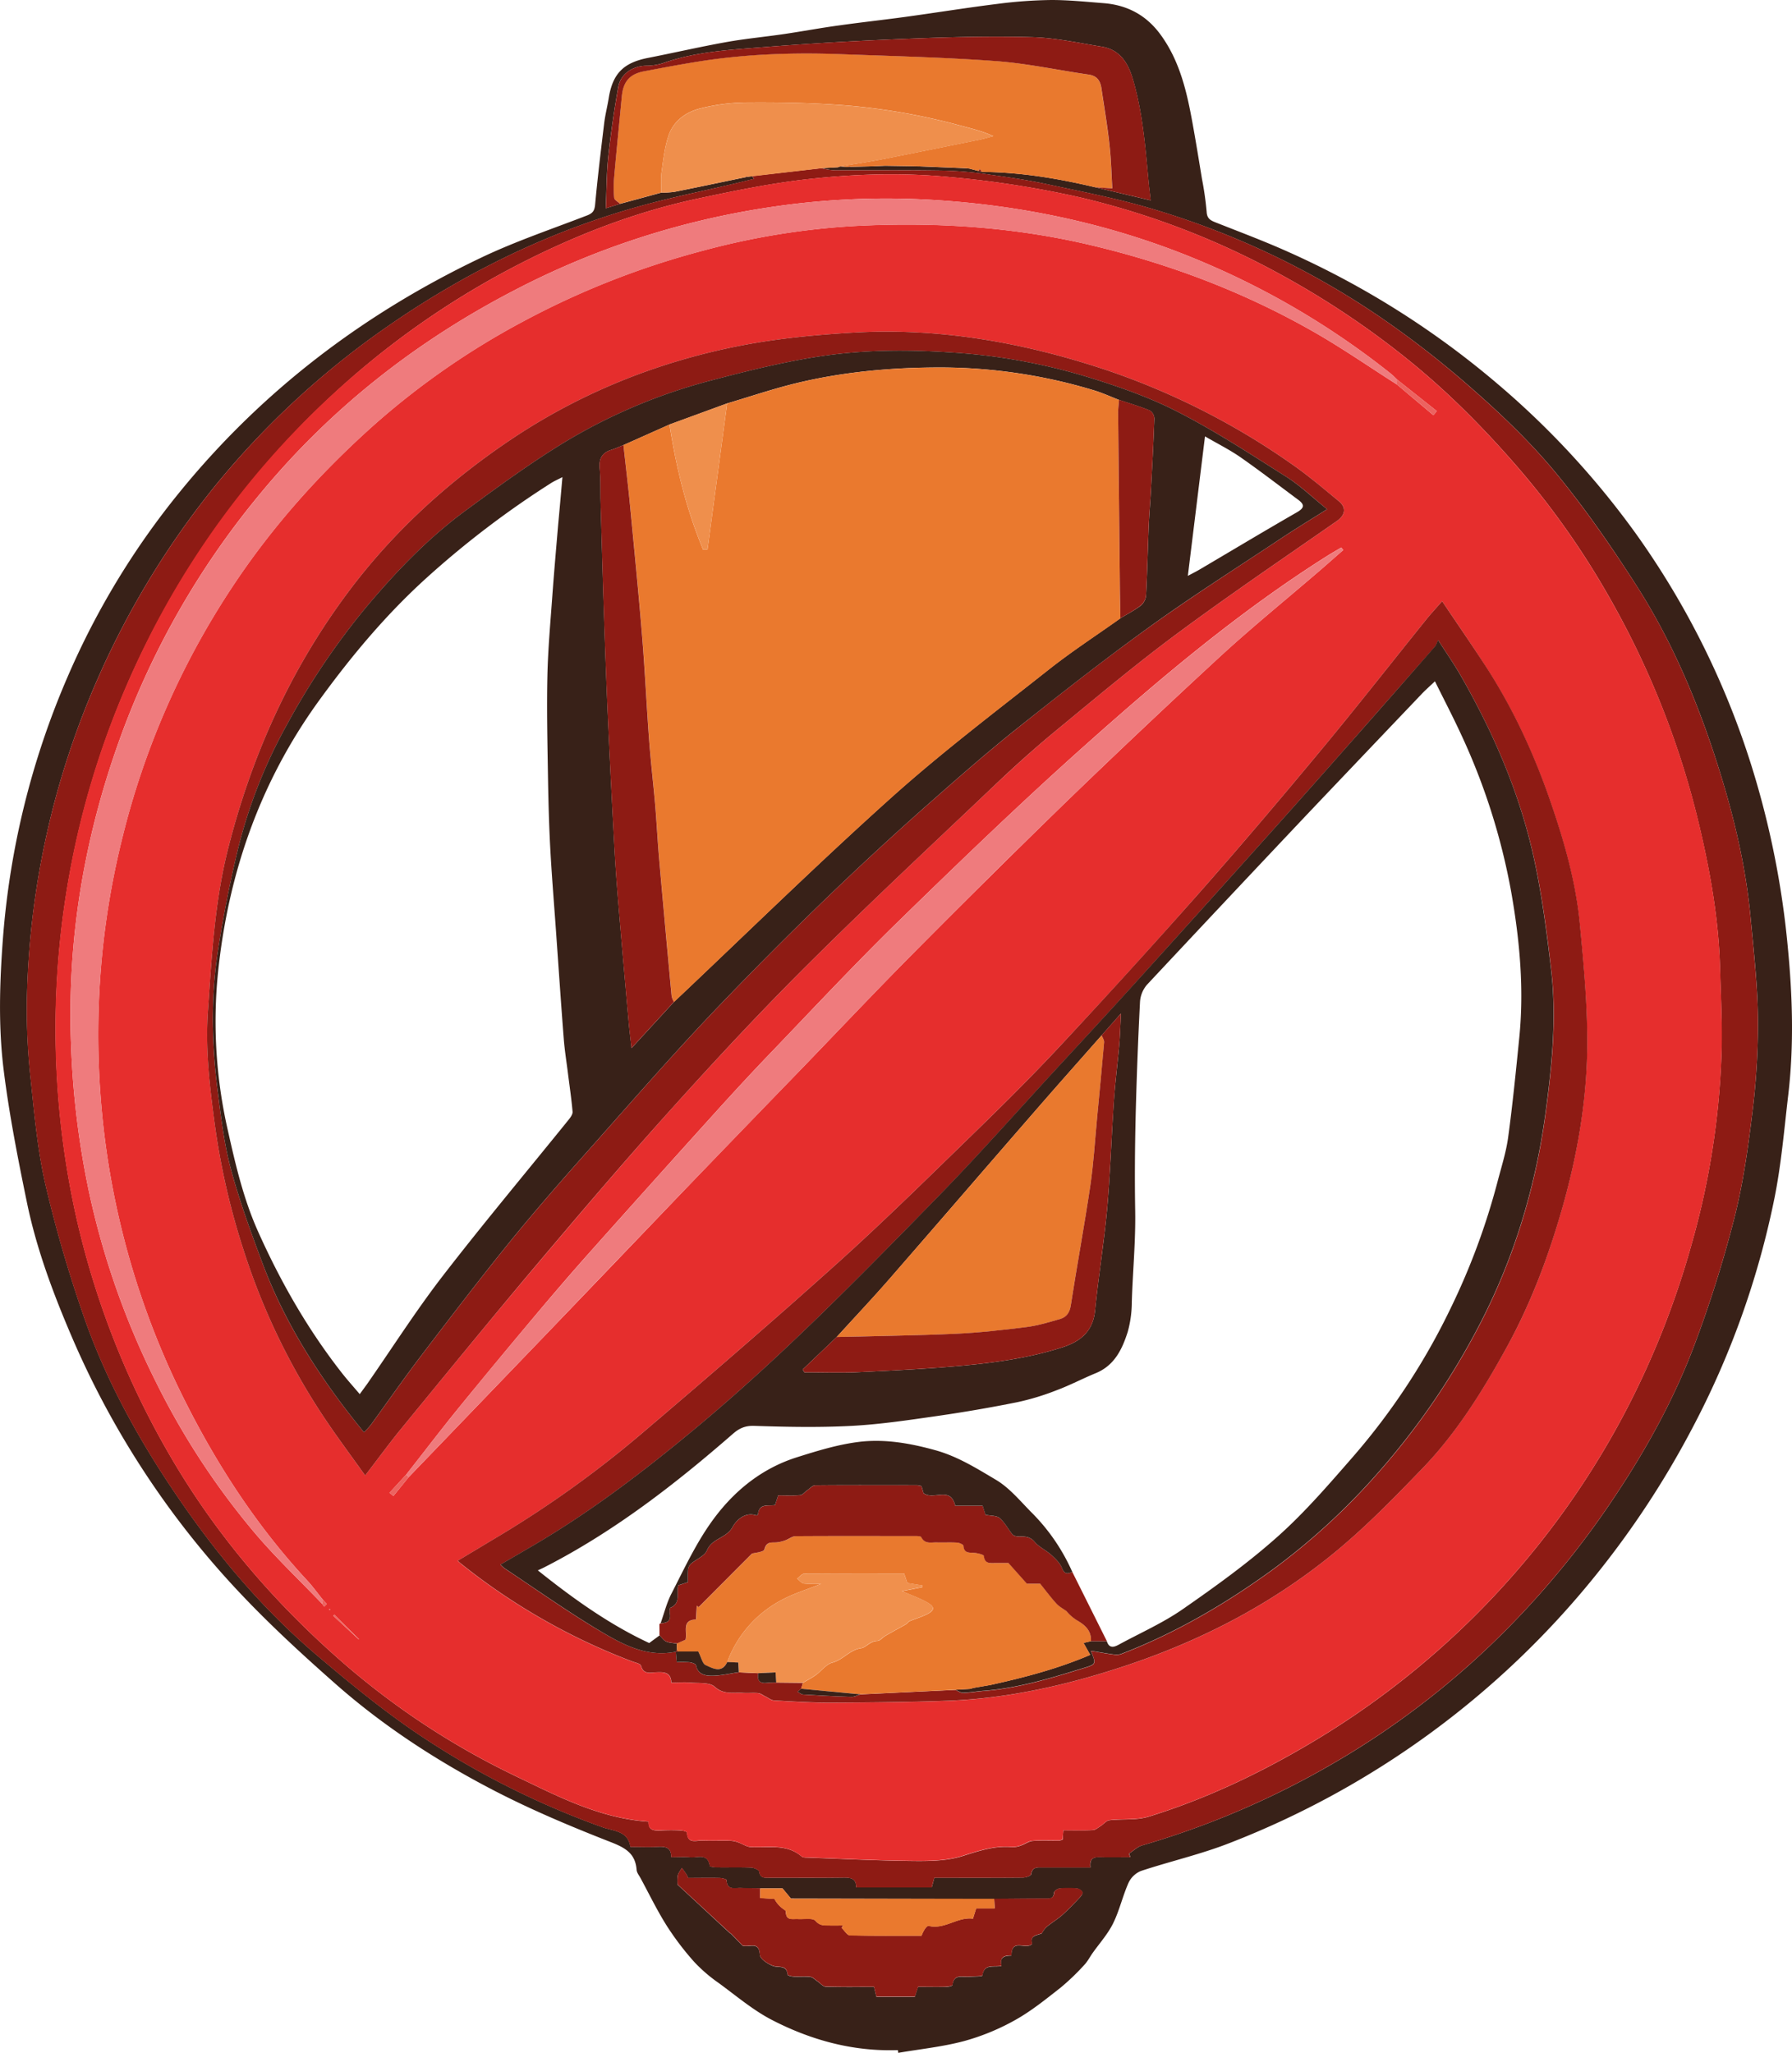<svg id="Livello_1" data-name="Livello 1" xmlns="http://www.w3.org/2000/svg" viewBox="0 0 871.18 997.95"><defs><style>.cls-1{fill:#382118;}.cls-2{fill:#8e1b14;}.cls-3{fill:#e9792e;}.cls-4{fill:#ef8f4c;}.cls-5{fill:#ea792e;}.cls-6{fill:#e62e2d;}.cls-7{fill:#ef7b7d;}.cls-8{fill:#ec6360;}.cls-9{fill:#f0904d;}</style></defs><path class="cls-1" d="M500.26,1000.67c-21.66.75-42-4.78-61-14.56-9.28-4.77-17.46-11.75-26-18a75.08,75.08,0,0,1-11.89-10.21,138.25,138.25,0,0,1-13.5-17.76c-4.67-7.41-8.51-15.36-12.69-23.08-.7-1.31-1.81-2.62-1.91-4-.6-7.91-5.33-10.68-12.44-13.46C341.39,892,322,883.86,303.45,874.22,276.1,860,250.17,843.16,227,822.73,208.74,806.64,190.75,790,174.46,772a425.31,425.31,0,0,1-75.9-118.37c-9-21-17-42.41-21.65-64.83-4.4-21.36-8.63-42.82-11.33-64.44-2.64-21.11-2-42.41-.4-63.73A395.55,395.55,0,0,1,96.89,332.51a379.71,379.71,0,0,1,54.26-89.27c40.19-49.38,89.66-86.9,146.94-114.12,16.51-7.84,34-13.73,51-20.3,2.74-1.06,3.71-2.19,4-5.25,1.22-13.26,2.82-26.5,4.43-39.73.5-4.07,1.54-8.06,2.19-12.11,1.9-11.86,7.15-17.18,19-19.51,12.74-2.5,25.4-5.42,38.17-7.71,9.23-1.66,18.6-2.52,27.88-3.88,9-1.32,17.91-3,26.9-4.22,10.81-1.52,21.67-2.7,32.48-4.18,14.92-2.05,29.8-4.46,44.74-6.31A221.92,221.92,0,0,1,575,4.05c8.44,0,16.9.88,25.33,1.54,11.69.93,21,6,27.92,15.67,9.35,13,12.65,28.1,15.41,43.39,1.58,8.74,3,17.51,4.44,26.28A154.11,154.11,0,0,1,650.39,107c.17,3.25,1.79,4.15,4.28,5.14,12,4.75,24.05,9.25,35.78,14.54a421.62,421.62,0,0,1,100.88,63.58,408.28,408.28,0,0,1,67.81,73.33,399.11,399.11,0,0,1,57.29,116.53A427.3,427.3,0,0,1,932.87,464c2.34,24,3.1,48.15.28,72.21-2,16.94-3.4,34-6.8,50.71a415.42,415.42,0,0,1-40.1,111.86,437.85,437.85,0,0,1-47,71.4A426.62,426.62,0,0,1,661.72,899.94c-14.05,5.53-28.94,8.9-43.31,13.66a11.48,11.48,0,0,0-6,5.75c-2.85,6.4-4.39,13.41-7.48,19.68-2.56,5.2-6.59,9.67-10,14.47-1.34,1.92-2.42,4.07-4,5.73a113.43,113.43,0,0,1-11.58,11.11c-7.14,5.59-14.27,11.39-22.15,15.77a110.41,110.41,0,0,1-24.79,10.18c-10.41,2.78-21.28,3.88-31.94,5.71Zm-51.92-73.62-4.15-5H433.34c-3.16-.05-6.32-.05-9.48-.17-2.9-.1-6.67,1.32-6.89-3.88,0-.41-2.22-1-3.41-1-5.13-.11-10.25,0-15.26,0a13.6,13.6,0,0,0-.81-1.75c-.71-1.07-1.47-2.09-2.22-3.14-.69,1.25-1.72,2.42-2,3.75a18.82,18.82,0,0,0-.09,4.37l25.61,23.74.14-.09,5.93,6.11c-.79-.06-.12-.09.51.05,2.92.68,7.46-2.32,7.81,4.3.11,2,3.91,4.53,6.51,5.46s6.54-.68,7,4.23c0,.4,1.94.87,3,.92,2.66.14,5.35-.16,8,.16,1.21.15,2.3,1.32,3.42,2.06,1.39.92,2.74,2.65,4.14,2.7,7.78.26,15.57.12,23.45.12l1.17,4.78H508.5c.54-1.65,1-3.14,1.56-4.78,4.55,0,8.88.07,13.19,0,1.23,0,3.46-.44,3.52-.89.68-5.55,4.85-3.78,8-4.06,2.29-.2,6.49-.1,6.56-.61.87-5.94,5.63-3.88,9.31-4.68-1.14-4.32,1.63-5,4.82-5,0-8.7,7.1-2.53,10.07-5.68-1.29-4.1,2.19-4.08,4.74-5.14a10.7,10.7,0,0,1,3.28-3.91c2.18-1.71,4.59-3.17,6.64-5,2.85-2.56,5.5-5.34,8.14-8.11.78-.82,1.86-2.07,1.69-2.87s-1.7-1.83-2.7-1.92a45.22,45.22,0,0,0-8.47,0c-1,.1-2.62,1.24-2.67,2-.18,3-2,2.92-4.15,2.92-8.32,0-16.64.1-25,.16L449.18,927A.82.82,0,0,0,448.34,927.05ZM427.2,90l2.23-.29.89,1.33c-3.59.87-7.19,1.76-10.79,2.61-14.12,3.3-28.35,6.17-42.33,10-45,12.19-86.34,32.34-124.51,58.75A406.67,406.67,0,0,0,169.36,239,412.12,412.12,0,0,0,111.72,333,406.4,406.4,0,0,0,76.85,491.24a309.41,309.41,0,0,0,1.84,37.26c1.8,17.11,3.33,34.39,7.13,51.1a632.74,632.74,0,0,0,17.89,62c11.28,33.44,28.43,64.08,48.42,93,18.92,27.38,40.47,52.7,65.93,74.28,15.55,13.18,31.39,26.19,48.22,37.62a406,406,0,0,0,90.41,45.8c5.18,1.88,12.46,1.65,13.56,9.56,4.54,0,8.71.16,12.86,0,3.75-.18,7.05-.13,7,5,3.34,0,6.36-.23,9.32.05,3.5.35,8.44-2.2,9.43,4.22.07.42,2.38.67,3.66.69,5.49.07,11-.1,16.48.12,1.37.06,3.75,1.1,3.87,1.94.47,3.21,2.51,3,4.72,3,11.82,0,23.64.08,35.46-.07,3.75-.05,7-.08,7,4.76h36.7c.44-1.64.82-3,1.27-4.7h5.61c12.49,0,25,.05,37.46-.08,1.4,0,3.88-.85,4-1.59.56-3.72,3.1-3.33,5.6-3.33h23.25c-.67-5.06,2.23-5.14,5.52-5,4.63.14,9.26,0,13.89,0-.22-.58-.45-1.16-.68-1.74,2.13-1.36,4.08-3.33,6.41-4a415.92,415.92,0,0,0,92.33-39.54A404.15,404.15,0,0,0,799,793.33a428.84,428.84,0,0,0,51.28-64C865,707,877.75,683.63,887.2,658.73a587.44,587.44,0,0,0,19.49-61.62c4.28-16.61,6.75-33.77,8.83-50.84a355,355,0,0,0,2.89-46.64c-.16-16.36-2-32.73-3.54-49.06-2.19-23.87-7.54-47.13-14.59-70-10-32.51-22.93-63.9-41.39-92.56-12-18.66-24.7-37.06-38.81-54.15-12-14.55-25.81-27.82-40-40.29A462.6,462.6,0,0,0,733,157a396.81,396.81,0,0,0-111.4-52.08c-15.86-4.58-32.14-7.75-48.31-11.2-9.19-2-18.51-3.38-27.83-4.67A183.64,183.64,0,0,0,523.26,87c-18.14-.31-36.29-.1-54.44-.19a35.83,35.83,0,0,1-5.74-1l6.17-.35,1.92-.12,1-.4,4.11.29.92-.07,11.18-.29,5.7-.24,11.28.18,5.68.12,22.27.91L535,86l4.34,1.13,1.76.48c18.67.14,37,3.16,55.06,7.46l27,6.38c-.44-3.9-.77-6.45-1-9-1.6-17-2.87-33.94-7.8-50.38-2.33-7.77-6.39-13.93-15-15.33-11.19-1.82-22.42-4.29-33.68-4.61-19.74-.55-39.54-.06-59.28.71-23.5.92-47,2.19-70.43,4.06-16.54,1.32-33.24,2.13-49.19,7.61A26.75,26.75,0,0,1,378.24,36c-6.64,0-12.7,3.77-13.88,10.29-2,11.2-3.64,22.49-4.86,33.8-.87,8-.82,16.11-1.23,25.21l7-2.16,20-5.44a44.94,44.94,0,0,0,6.37-.38c11.6-2.31,23.18-4.76,34.77-7.16Z" transform="translate(-63.78 -4.05)"/><path class="cls-2" d="M463.08,85.8a35.83,35.83,0,0,0,5.74,1c18.15.09,36.3-.12,54.44.19A183.64,183.64,0,0,1,545.43,89c9.32,1.29,18.64,2.71,27.83,4.67,16.17,3.45,32.45,6.62,48.31,11.2A396.81,396.81,0,0,1,733,157a462.6,462.6,0,0,1,47.1,36.63c14.2,12.47,28,25.74,40,40.29C834.19,251,846.87,269.38,858.89,288c18.46,28.66,31.35,60,41.39,92.56,7.05,22.84,12.4,46.1,14.59,70,1.49,16.33,3.38,32.7,3.54,49.06a355,355,0,0,1-2.89,46.64c-2.08,17.07-4.55,34.23-8.83,50.84a587.44,587.44,0,0,1-19.49,61.62C877.75,683.63,865,707,850.28,729.3a428.84,428.84,0,0,1-51.28,64,404.15,404.15,0,0,1-87.67,68.3A415.92,415.92,0,0,1,619,901.17c-2.33.67-4.28,2.64-6.41,4,.23.58.46,1.16.68,1.74-4.63,0-9.26.1-13.89,0-3.29-.11-6.19,0-5.52,5H570.61c-2.5,0-5-.39-5.6,3.33-.11.74-2.59,1.58-4,1.59-12.48.13-25,.08-37.46.08H518c-.45,1.68-.83,3.06-1.27,4.7H480c.06-4.84-3.22-4.81-7-4.76-11.82.15-23.64,0-35.46.07-2.21,0-4.25.23-4.72-3-.12-.84-2.5-1.88-3.87-1.94-5.49-.22-11,0-16.48-.12-1.28,0-3.59-.27-3.66-.69-1-6.42-5.93-3.87-9.43-4.22-3-.28-6-.05-9.32-.05.09-5.18-3.21-5.23-7-5-4.15.21-8.32,0-12.86,0-1.1-7.91-8.38-7.68-13.56-9.56a406,406,0,0,1-90.41-45.8c-16.83-11.43-32.67-24.44-48.22-37.62-25.46-21.58-47-46.9-65.93-74.28-20-28.93-37.14-59.57-48.42-93a632.74,632.74,0,0,1-17.89-62c-3.8-16.71-5.33-34-7.13-51.1a309.41,309.41,0,0,1-1.84-37.26A406.4,406.4,0,0,1,111.72,333,412.12,412.12,0,0,1,169.36,239a406.67,406.67,0,0,1,83.33-76.65c38.17-26.41,79.55-46.56,124.51-58.75,14-3.79,28.21-6.66,42.33-10,3.6-.85,7.2-1.74,10.79-2.61l-.89-1.33Zm117.64,808c5.11,0,9.75.16,14.38-.09,1.32-.08,2.62-1.27,3.87-2.05,1.41-.89,2.66-2.56,4.12-2.73,6.39-.75,13.19.1,19.18-1.76,26.6-8.23,51.76-20,75.75-34a407.28,407.28,0,0,0,156-163,416.32,416.32,0,0,0,32-80.86,384.68,384.68,0,0,0,14.68-93.67c.39-13.77-.34-27.58-.75-41.37-.67-22.82-4.53-45.17-9.72-67.35A417.79,417.79,0,0,0,846,294.16a395.17,395.17,0,0,0-43.78-62.27c-16.65-19.3-34.5-37.39-54.39-53.38A415.72,415.72,0,0,0,687,137.85a385.61,385.61,0,0,0-99.24-38.08,484.5,484.5,0,0,0-62.37-9.64c-23-2.21-45.86-1.52-68.61,1-18.06,2-36,5.68-53.79,9.48-30,6.4-58.53,17.42-85.83,31.34a408.5,408.5,0,0,0-77,51,420.26,420.26,0,0,0-148.79,343,422.93,422.93,0,0,0,8.89,67,408.37,408.37,0,0,0,44.7,116.18c21.53,37.76,49,70.61,81.39,99.52a375.21,375.21,0,0,0,88,58.78c20.55,9.84,40.89,20.58,64.75,22.2-.27,4.26,2.7,4.47,6.2,4.27a93.87,93.87,0,0,1,9.49,0c1.06,0,3,.6,3,1,.15,5.65,4.34,3.83,7.27,3.94,4.66.17,9.33,0,14,.08a12.2,12.2,0,0,1,3.73.83c2,.68,3.83,2.05,5.81,2.19,8.46.59,17.41-1.81,24.86,4.57.74.65,2.22.55,3.37.6,17.26.61,34.52,1.48,51.79,1.63,7.75.06,15.9-.12,23.16-2.42,7.95-2.51,15.56-5.09,24-4.34a11.09,11.09,0,0,0,4.26-.73c2-.65,3.81-2.1,5.78-2.26,4.3-.36,8.65-.11,13-.16a6,6,0,0,0,1.62-.55C580.45,897,580.56,895.73,580.72,893.8Z" transform="translate(-63.78 -4.05)"/><path class="cls-3" d="M488.39,84.86l-11.17.29a.73.73,0,0,0-.93.07l-4.11-.29c6.59-1.1,13.2-2.05,19.75-3.33,16-3.13,32-6.4,48-9.65,2.26-.46,4.48-1.14,6.73-1.73-5.3-2.46-10.42-3.63-15.48-5a308.77,308.77,0,0,0-61.9-10.34c-14.54-.94-29.16-1.13-43.74-1a95.15,95.15,0,0,0-21,2.8c-7.31,1.75-13.42,6.14-15.84,13.58-1.82,5.57-2.49,11.54-3.29,17.39-.45,3.29-.11,6.69-.13,10l-20,5.44c-1-1-2.82-1.82-2.93-2.86a54.85,54.85,0,0,1,0-10.33c1.15-13,2.48-26.05,3.71-39.07.69-7.16,3.83-10.86,10.83-12.17,9.91-1.86,19.82-3.77,29.79-5.25,21.88-3.22,43.91-3.89,66-3.06,25.06,1,50.16,1.51,75.16,3.35C563,34.86,578,38.14,593,40.31c4.05.58,5.67,3,6.2,6.66,1.35,9.16,2.88,18.31,3.92,27.52.79,7,.93,14,1.37,21.13l-8.34-.53c-18.11-4.3-36.39-7.32-55.06-7.46-.33-.46-.66-.93-1-1.39l-.76.91L535,86l-1.72-.19-22.26-.91-5.69-.12-11.28-.18Z" transform="translate(-63.78 -4.05)"/><path class="cls-2" d="M547.1,927.1c8.32-.06,16.64-.14,25-.16,2.12,0,4,.07,4.15-2.92,0-.74,1.68-1.88,2.67-2a45.22,45.22,0,0,1,8.47,0c1,.09,2.52,1.09,2.7,1.92s-.91,2-1.69,2.87c-2.64,2.77-5.29,5.55-8.14,8.11-2.05,1.85-4.46,3.31-6.64,5a10.7,10.7,0,0,0-3.28,3.91c-2.55,1.06-6,1-4.74,5.14-3,3.15-10.12-3-10.07,5.68-3.19-.06-6,.64-4.82,5-3.68.8-8.44-1.26-9.31,4.68-.07.51-4.27.41-6.56.61-3.18.28-7.35-1.49-8,4.06-.06.45-2.29.86-3.52.89-4.31.11-8.64,0-13.19,0-.53,1.64-1,3.13-1.56,4.78H489.84l-1.17-4.78c-7.88,0-15.67.14-23.45-.12-1.4,0-2.75-1.78-4.14-2.7-1.12-.74-2.21-1.91-3.42-2.06-2.63-.32-5.32,0-8-.16-1.06,0-3-.52-3-.92-.43-4.91-4.25-3.26-7-4.23s-6.4-3.47-6.51-5.46c-.35-6.62-4.89-3.62-7.81-4.3-.63-.14-1.3-.11-.51-.05L419,943.82l-.14.09L393.2,920.17a18.82,18.82,0,0,1,.09-4.37c.26-1.33,1.29-2.5,2-3.75.75,1.05,1.51,2.07,2.22,3.14a13.6,13.6,0,0,1,.81,1.75c5,0,10.13-.06,15.26,0,1.19,0,3.4.64,3.41,1,.22,5.2,4,3.78,6.89,3.88,3.16.12,6.32.12,9.48.16v4.73l6.92.41a13.75,13.75,0,0,0,4.26,4.88c.48.39,1.32.84,1.31,1.25-.11,4.66,3.27,3.51,5.91,3.67,2.94.18,7.14-.67,8.51.9,2.12,2.45,4.14,2.13,6.47,2.22s4.57,0,6.85,0l-.61,1.22c1.33,1.25,2.63,3.57,4,3.6,11.6.29,23.2.17,34.81.17.83-2.39,2.5-5,3.5-4.77,7.79,1.84,14-4.51,21.48-3.52.55-1.76,1-3.24,1.58-5h9C547.25,930,547.18,928.53,547.1,927.1Z" transform="translate(-63.78 -4.05)"/><path class="cls-4" d="M385.28,97.7c0-3.35-.32-6.75.13-10,.8-5.85,1.47-11.82,3.29-17.39,2.42-7.44,8.53-11.83,15.84-13.58a95.15,95.15,0,0,1,21-2.8c14.58-.15,29.2,0,43.74,1a308.77,308.77,0,0,1,61.9,10.34c5.06,1.38,10.18,2.55,15.48,5-2.25.59-4.47,1.27-6.73,1.73-16,3.25-32,6.52-48,9.65-6.55,1.28-13.16,2.23-19.75,3.33l-1,.4-1.92.12-6.17.35-33.65,3.92L427.2,90a.53.53,0,0,0-.78.15c-11.59,2.4-23.17,4.85-34.77,7.16A44.94,44.94,0,0,1,385.28,97.7Z" transform="translate(-63.78 -4.05)"/><path class="cls-2" d="M596.19,95.09l8.34.53c-.44-7.12-.58-14.16-1.37-21.13-1-9.21-2.57-18.36-3.92-27.52-.53-3.62-2.15-6.08-6.2-6.66-15.07-2.17-30-5.45-45.18-6.56-25-1.84-50.1-2.4-75.16-3.35-22.07-.83-44.1-.16-66,3.06-10,1.48-19.88,3.39-29.79,5.25-7,1.31-10.14,5-10.83,12.17-1.23,13-2.56,26-3.71,39.07a54.85,54.85,0,0,0,0,10.33c.11,1,1.91,1.91,2.93,2.86l-7,2.16c.41-9.1.36-17.2,1.23-25.21,1.22-11.31,2.82-22.6,4.86-33.8C365.54,39.77,371.6,36,378.24,36a26.75,26.75,0,0,0,8.59-1.49C402.78,29,419.48,28.22,436,26.9,459.46,25,483,23.76,506.45,22.84c19.74-.77,39.54-1.26,59.28-.71,11.26.32,22.49,2.79,33.68,4.61,8.58,1.4,12.64,7.56,15,15.33,4.93,16.44,6.2,33.43,7.8,50.38.24,2.57.57,5.12,1,9Z" transform="translate(-63.78 -4.05)"/><path class="cls-5" d="M547.1,927.1c.08,1.43.15,2.86.25,4.72h-9c-.57,1.8-1,3.28-1.58,5-7.52-1-13.69,5.36-21.48,3.52-1-.23-2.67,2.38-3.5,4.77-11.61,0-23.21.12-34.81-.17-1.35,0-2.65-2.35-4-3.6l.61-1.22c-2.28,0-4.57.06-6.85,0s-4.35.23-6.47-2.22c-1.37-1.57-5.57-.72-8.51-.9-2.64-.16-6,1-5.91-3.67,0-.41-.83-.86-1.31-1.25a13.75,13.75,0,0,1-4.26-4.88l-6.92-.41v-4.73h10.85l4.15,5,.84,0Z" transform="translate(-63.78 -4.05)"/><path class="cls-2" d="M488.39,84.86l5.7-.24Z" transform="translate(-63.78 -4.05)"/><path class="cls-2" d="M505.37,84.8l5.69.12Z" transform="translate(-63.78 -4.05)"/><path class="cls-2" d="M533.32,85.83,535,86Z" transform="translate(-63.78 -4.05)"/><path class="cls-2" d="M539.37,87.15l.76-.91c.34.46.67.93,1,1.39Z" transform="translate(-63.78 -4.05)"/><path class="cls-2" d="M469.25,85.45l1.92-.12Z" transform="translate(-63.78 -4.05)"/><path class="cls-2" d="M476.29,85.22a.73.73,0,0,1,.93-.07Z" transform="translate(-63.78 -4.05)"/><path class="cls-2" d="M426.42,90.16a.53.53,0,0,1,.78-.15Z" transform="translate(-63.78 -4.05)"/><path class="cls-2" d="M449.18,927l-.84,0A.82.82,0,0,1,449.18,927Z" transform="translate(-63.78 -4.05)"/><path class="cls-6" d="M580.72,893.8c-.16,1.93-.27,3.19-.38,4.4a6,6,0,0,1-1.62.55c-4.33,0-8.68-.2-13,.16-2,.16-3.81,1.61-5.78,2.26a11.09,11.09,0,0,1-4.26.73c-8.44-.75-16.05,1.83-24,4.34-7.26,2.3-15.41,2.48-23.16,2.42-17.27-.15-34.53-1-51.79-1.63-1.15,0-2.63.05-3.37-.6-7.45-6.38-16.4-4-24.86-4.57-2-.14-3.85-1.51-5.81-2.19a12.2,12.2,0,0,0-3.73-.83c-4.66-.1-9.33.09-14-.08-2.93-.11-7.12,1.71-7.27-3.94,0-.37-2-.92-3-1a93.87,93.87,0,0,0-9.49,0c-3.5.2-6.47,0-6.2-4.27-23.86-1.62-44.2-12.36-64.75-22.2a375.21,375.21,0,0,1-88-58.78c-32.41-28.91-59.86-61.76-81.39-99.52a408.37,408.37,0,0,1-44.7-116.18,420.66,420.66,0,0,1-3.81-157.29,416.18,416.18,0,0,1,31-103.06A413.67,413.67,0,0,1,317.16,131.92C344.46,118,373,107,403,100.58c17.8-3.8,35.73-7.51,53.79-9.48,22.75-2.49,45.6-3.18,68.61-1a484.5,484.5,0,0,1,62.37,9.64A385.61,385.61,0,0,1,687,137.85a415.72,415.72,0,0,1,60.81,40.66c19.89,16,37.74,34.08,54.39,53.38A395.17,395.17,0,0,1,846,294.16a417.79,417.79,0,0,1,44.28,112.68c5.19,22.18,9,44.53,9.72,67.35.41,13.79,1.14,27.6.75,41.37a384.68,384.68,0,0,1-14.68,93.67,416.32,416.32,0,0,1-32,80.86,407.28,407.28,0,0,1-156,163c-24,14-49.15,25.8-75.75,34-6,1.86-12.79,1-19.18,1.76-1.46.17-2.71,1.84-4.12,2.73-1.25.78-2.55,2-3.87,2.05C590.47,894,585.83,893.8,580.72,893.8ZM221.4,785.11l1.24-1.35-1.88-2c-2.6-3.21-5-6.57-7.81-9.58-23.8-25.66-42.81-54.63-58.56-85.71a393.63,393.63,0,0,1-38.11-118,402.41,402.41,0,0,1-3.81-88.87,394.46,394.46,0,0,1,10.75-68.19,388.11,388.11,0,0,1,52.72-120.89c19.79-30.2,43.7-56.85,70.69-80.79a374.55,374.55,0,0,1,71.11-49.23,400.48,400.48,0,0,1,87.81-34.61,360.25,360.25,0,0,1,74-12c38.59-2,76.93.38,114.79,9.38,38.08,9.05,74.26,22.75,108.19,42.14,13.81,7.89,26.93,17,40.36,25.55l17.73,14.93,1.67-2L743,188.59c-1.07-1-2.08-2.1-3.23-3a389.82,389.82,0,0,0-90-53.65c-44.09-18.89-90.32-28.73-138.13-31a379,379,0,0,0-75,4.07,393.79,393.79,0,0,0-122.08,39.8C266,169.88,223.88,203,189.14,245.43a397.82,397.82,0,0,0-67.68,119.43c-16.83,47.23-25,95.76-23.18,146.09a416.52,416.52,0,0,0,8.77,72.51,387.86,387.86,0,0,0,32.28,91.87,364.64,364.64,0,0,0,48.43,74.07c10.19,12,21.68,22.88,32.58,34.27Zm41.09-63,13.09-13.59q26.64-27.67,53.27-55.37Q362,618.62,395.13,584q28.71-29.85,57.54-59.57c18.48-19.14,36.75-38.48,55.48-57.36q36.21-36.5,73.06-72.35,37.45-36.22,75.78-71.56c15.51-14.26,31.91-27.56,47.89-41.31,4-3.43,7.93-6.93,11.9-10.4l-.94-1.23c-2.34,1.39-4.72,2.73-7,4.18-42.27,26.72-80.42,58.8-117.59,92-30.76,27.42-60.46,56.07-90,84.85-21.53,21-42.06,43-62.91,64.72-9.21,9.59-18.23,19.37-27.14,29.23q-30.4,33.64-60.59,67.48c-9.17,10.29-18.14,20.75-27,31.3q-18.58,22.1-36.84,44.48c-8.68,10.67-17,21.62-25.52,32.45l-8.1,8.82,1.87,1.57Zm-21.19-.8c6.54-8.5,12-16,17.86-23.15C280.1,672.61,301,647,322.27,621.74,344.56,595.35,366.93,569,390,543.35c21.69-24.09,43.82-47.84,66.79-70.71,29.81-29.68,60.57-58.42,91.08-87.38,9.52-9,19.31-17.82,29.43-26.16,19.35-15.94,38.57-32.09,58.7-47,25.45-18.86,51.72-36.63,77.7-54.76,4.09-2.86,4.78-6.51.91-9.69-7.32-6-14.54-12.18-22.27-17.6a352.76,352.76,0,0,0-93-46.88c-39.16-12.8-79.2-19.81-120.44-17.44-18.66,1.08-37.45,2.87-55.76,6.48-40.15,7.91-77.61,23-111.69,46-30,20.26-56.43,44.35-78.15,73.34-28.22,37.68-47.2,79.71-58.7,125.37-6.53,26-7.91,52.42-9.74,78.85-1.31,18.76,1,37.4,3.5,56a351.34,351.34,0,0,0,14.13,60.9,324.84,324.84,0,0,0,40,82.18C228.31,703.47,234.53,711.82,241.3,721.32Zm523.57-425c-3.13,3.59-5.37,6-7.44,8.56-17.29,21.47-34.28,43.19-51.89,64.39C686,392.77,666.25,416.09,646,439q-33.33,37.74-67.77,74.5c-14.18,15.19-29,29.8-43.91,44.28-21.11,20.51-42.11,41.18-64,60.84-30.76,27.64-62.08,54.67-93.58,81.47a521.17,521.17,0,0,1-69.85,50.35c-6.77,4.05-13.53,8.12-20.64,12.38,1.07.92,1.54,1.34,2,1.74a306.79,306.79,0,0,0,82.78,47.19c1.53.59,4.05,1.07,4.32,2.08,1.15,4.31,4.35,3.37,7.13,3.24,3.84-.17,7.43-.26,7.62,5,3.36,0,6.37-.22,9.34,0,4,.37,9.22-.26,11.72,2,4.45,4,9,2.64,13.68,3,2.48.18,5-.13,7.48.11,1.15.1,2.22,1,3.33,1.5,1.49.71,2.94,2,4.46,2.05,9.06.53,18.14,1.13,27.2,1.09,18.95-.09,37.91-.24,56.84-.93,29.55-1.07,58.09-7.56,86.09-16.81,37-12.21,71.09-29.85,101.22-54.36,15.54-12.64,29.66-27.12,43.59-41.58,16.78-17.43,29.5-37.93,41.13-59s20-43.37,26.67-66.44c7.82-27.09,12.6-54.7,12.53-82.85-.06-18.86-1.8-37.76-3.61-56.56-1.93-20.06-7.39-39.44-13.89-58.45-8-23.29-18.13-45.63-31.54-66.35C779.56,317.88,772.4,307.53,764.87,296.31ZM238.17,801l.15-.07-12-11.95-.51.57ZM224.3,786.51l-.25-.29-.29.25c.08.1.16.26.25.27S224.2,786.6,224.3,786.51Z" transform="translate(-63.78 -4.05)"/><path class="cls-2" d="M241.3,721.32c-6.77-9.5-13-17.85-18.82-26.47a324.84,324.84,0,0,1-40-82.18,351.34,351.34,0,0,1-14.13-60.9c-2.53-18.61-4.81-37.25-3.5-56,1.83-26.43,3.21-52.89,9.74-78.85,11.5-45.66,30.48-87.69,58.7-125.37,21.72-29,48.16-53.08,78.15-73.34,34.08-23,71.54-38.09,111.69-46,18.31-3.61,37.1-5.4,55.76-6.48,41.24-2.37,81.28,4.64,120.44,17.44a352.76,352.76,0,0,1,93,46.88c7.73,5.42,15,11.6,22.27,17.6,3.87,3.18,3.18,6.83-.91,9.69-26,18.13-52.25,35.9-77.7,54.76-20.13,14.92-39.35,31.07-58.7,47-10.12,8.34-19.91,17.12-29.43,26.16-30.51,29-61.27,57.7-91.08,87.38-23,22.87-45.1,46.62-66.79,70.71-23.11,25.66-45.48,52-67.77,78.39C301,647,280.1,672.61,259.16,698.17,253.29,705.32,247.84,712.82,241.3,721.32Zm-.56-21a46,46,0,0,0,3.38-3.67c8.11-11.13,16-22.46,24.31-33.41,14.28-18.72,28.56-37.44,43.4-55.71,12.44-15.33,25.48-30.18,38.6-44.93,20.63-23.21,41-46.68,62.48-69.1,33.24-34.72,67.72-68.23,103.81-100,13.7-12.07,27.44-24.12,41.71-35.48,21-16.73,42.13-33.35,63.91-49,20.85-15,42.57-28.83,64-43.07,7.13-4.75,14.46-9.19,22.61-14.34-7-5.68-13-11.47-19.92-15.83-17.36-11-34.62-22.29-52.87-31.61-14.2-7.25-29.57-12.55-44.87-17.2a288.45,288.45,0,0,0-65.44-11.59c-21-1.38-41.93-1.27-62.62,1.8-17.76,2.63-35.34,7-52.74,11.57a269.39,269.39,0,0,0-71,29.54c-17.15,10.35-33.41,22.24-49.56,34.13-18,13.26-33.48,29.4-47.83,46.45a353.61,353.61,0,0,0-38.93,57.66,244.54,244.54,0,0,0-23.62,60c-4,16.47-7.25,33.18-9.85,49.93A223.13,223.13,0,0,0,167.22,501a283.53,283.53,0,0,0,2.53,34.53c1.55,12.45,3.08,25,6.35,37.09,4.18,15.46,9.71,30.59,15.33,45.62C202.7,648.41,220,675,240.74,700.34Z" transform="translate(-63.78 -4.05)"/><path class="cls-2" d="M764.87,296.31c7.53,11.22,14.69,21.57,21.53,32.13,13.41,20.72,23.57,43.06,31.54,66.35,6.5,19,12,38.39,13.89,58.45,1.81,18.8,3.55,37.7,3.61,56.56.07,28.15-4.71,55.76-12.53,82.85-6.66,23.07-15.09,45.39-26.67,66.44s-24.35,41.62-41.13,59c-13.93,14.46-28.05,28.94-43.59,41.58-30.13,24.51-64.27,42.15-101.22,54.36-28,9.25-56.54,15.74-86.09,16.81-18.93.69-37.89.84-56.84.93-9.06,0-18.14-.56-27.2-1.09-1.52-.09-3-1.34-4.46-2.05-1.11-.53-2.18-1.4-3.33-1.5-2.48-.24-5,.07-7.48-.11-4.64-.33-9.23,1-13.68-3-2.5-2.24-7.71-1.61-11.72-2-3-.27-6,0-9.34,0-.19-5.27-3.78-5.18-7.62-5-2.78.13-6,1.07-7.13-3.24-.27-1-2.79-1.49-4.32-2.08a306.79,306.79,0,0,1-82.78-47.19c-.5-.4-1-.82-2-1.74,7.11-4.26,13.87-8.33,20.64-12.38a521.17,521.17,0,0,0,69.85-50.35c31.5-26.8,62.82-53.83,93.58-81.47,21.89-19.66,42.89-40.33,64-60.84,14.91-14.48,29.73-29.09,43.91-44.28Q612.62,476.69,646,439c20.23-22.9,40-46.22,59.52-69.73,17.61-21.2,34.6-42.92,51.89-64.39C759.5,302.31,761.74,299.9,764.87,296.31ZM441.14,822l13,.14-.89,2.88-1.74,1.43c.89.48,1.76,1.32,2.67,1.38,7.86.48,15.72.89,23.59,1.12,1.43.05,2.89-.78,4.34-1.21l46.14-2.19c1.25.53,2.51,1.53,3.73,1.5,3.47-.11,6.91-.73,10.37-1,16.94-1.29,33-6.37,49.1-11.3,5.29-1.63,5.17-2,2.69-8.14,4,.66,7.47,1.3,10.94,1.76a7.76,7.76,0,0,0,3.72-.2c26.35-10.1,50.51-24.21,73.28-40.71a321.13,321.13,0,0,0,52-47.77,357.43,357.43,0,0,0,46.5-66.85c18.19-33.61,29.43-69.52,34.56-107.35,3.15-23.22,5.49-46.54,2.77-69.93-2.06-17.72-4.36-35.49-8.09-52.92-6.86-32.06-19.73-61.92-36-90.31-3.09-5.39-6.68-10.51-10.91-17.12a14.72,14.72,0,0,1-1.23,2.9Q739,343.9,716.28,369.67,695.67,393,674.9,416.16,644,450.62,612.89,485c-11.6,12.8-23.35,25.45-35.06,38.15-19.7,21.36-38.93,43.19-59.26,63.94-37.79,38.6-75.58,77.22-117.25,111.81-24.68,20.48-50.06,39.87-77.74,56.14-5.37,3.15-10.74,6.28-16.49,9.64a20.52,20.52,0,0,0,1.89,1.76c15.17,10.07,30,20.65,45.65,30C366,803.23,378,809.93,392.35,807c.13,1.58.26,3.16.43,5.11a54.3,54.3,0,0,1,6.33.07c1.12.14,3,.82,3.11,1.48.64,4.19,4.21,5,7,5.05,4.57.11,9.17-1.06,13.76-1.69l9.48.44c-.68,3.56.65,5.17,4.37,4.66A41.67,41.67,0,0,1,441.14,822Z" transform="translate(-63.78 -4.05)"/><path class="cls-7" d="M220.34,783.67c-10.9-11.39-22.39-22.28-32.58-34.27a364.64,364.64,0,0,1-48.43-74.07,387.86,387.86,0,0,1-32.28-91.87A416.52,416.52,0,0,1,98.28,511c-1.84-50.33,6.35-98.86,23.18-146.09a397.82,397.82,0,0,1,67.68-119.43C223.88,203,266,169.88,314.58,144.8A393.79,393.79,0,0,1,436.66,105a379,379,0,0,1,75-4.07c47.81,2.26,94,12.1,138.13,31a389.82,389.82,0,0,1,90,53.65c1.15.92,2.16,2,3.23,3l-.09,2.42c-13.43-8.56-26.55-17.66-40.36-25.55-33.93-19.39-70.11-33.09-108.19-42.14-37.86-9-76.2-11.34-114.79-9.38a360.25,360.25,0,0,0-74,12,400.48,400.48,0,0,0-87.81,34.61,374.55,374.55,0,0,0-71.11,49.23c-27,23.94-50.9,50.59-70.69,80.79a388.11,388.11,0,0,0-52.72,120.89,394.46,394.46,0,0,0-10.75,68.19,402.41,402.41,0,0,0,3.81,88.87,393.63,393.63,0,0,0,38.11,118c15.75,31.08,34.76,60,58.56,85.71,2.79,3,5.21,6.37,7.81,9.58Z" transform="translate(-63.78 -4.05)"/><path class="cls-7" d="M261.25,720.9c8.49-10.83,16.84-21.78,25.52-32.45Q305,666,323.61,644c8.87-10.55,17.84-21,27-31.3q30.17-33.85,60.59-67.48c8.91-9.86,17.93-19.64,27.14-29.23,20.85-21.69,41.38-43.72,62.91-64.72,29.51-28.78,59.21-57.43,90-84.85,37.17-33.16,75.32-65.24,117.59-92,2.3-1.45,4.68-2.79,7-4.18l.94,1.23c-4,3.47-7.91,7-11.9,10.4-16,13.75-32.38,27.05-47.89,41.31q-38.37,35.26-75.78,71.56-36.94,35.75-73.06,72.35c-18.73,18.88-37,38.22-55.48,57.36Q423.9,554.23,395.13,584q-33.19,34.51-66.28,69.13-26.6,27.72-53.27,55.37l-13.09,13.59Z" transform="translate(-63.78 -4.05)"/><path class="cls-8" d="M742.91,191l.09-2.42,19.31,15.31-1.67,2Z" transform="translate(-63.78 -4.05)"/><path class="cls-8" d="M238.17,801l-12.36-11.45.51-.57,12,11.95Z" transform="translate(-63.78 -4.05)"/><path class="cls-8" d="M261.25,720.9l1.24,1.22L255,731.29l-1.87-1.57Z" transform="translate(-63.78 -4.05)"/><path class="cls-8" d="M220.34,783.67l.42-1.9,1.88,2-1.24,1.35Z" transform="translate(-63.78 -4.05)"/><path class="cls-7" d="M221.4,785.11l1.24-1.35Z" transform="translate(-63.78 -4.05)"/><path class="cls-7" d="M224.3,786.51c-.1.09-.2.24-.29.23s-.17-.17-.25-.27l.29-.25Z" transform="translate(-63.78 -4.05)"/><path class="cls-1" d="M240.74,700.34c-20.72-25.33-38-51.93-49.31-82.09-5.62-15-11.15-30.16-15.33-45.62-3.27-12.06-4.8-24.64-6.35-37.09A283.53,283.53,0,0,1,167.22,501a223.13,223.13,0,0,1,2.47-34.56c2.6-16.75,5.84-33.46,9.85-49.93a244.54,244.54,0,0,1,23.62-60,353.61,353.61,0,0,1,38.93-57.66c14.35-17.05,29.82-33.19,47.83-46.45,16.15-11.89,32.41-23.78,49.56-34.13a269.39,269.39,0,0,1,71-29.54c17.4-4.58,35-8.94,52.74-11.57,20.69-3.07,41.64-3.18,62.62-1.8a288.45,288.45,0,0,1,65.44,11.59c15.3,4.65,30.67,9.95,44.87,17.2,18.25,9.32,35.51,20.63,52.87,31.61,6.88,4.36,12.87,10.15,19.92,15.83-8.15,5.15-15.48,9.59-22.61,14.34-21.4,14.24-43.12,28-64,43.07-21.78,15.69-42.9,32.31-63.91,49-14.27,11.36-28,23.41-41.71,35.48-36.09,31.79-70.57,65.3-103.81,100-21.47,22.42-41.85,45.89-62.48,69.1-13.12,14.75-26.16,29.6-38.6,44.93-14.84,18.27-29.12,37-43.4,55.71-8.35,11-16.2,22.28-24.31,33.41A46,46,0,0,1,240.74,700.34ZM608.47,304.59c3.38-2.06,6.95-3.86,10.06-6.27a7.5,7.5,0,0,0,2.41-5c.59-11.09.82-22.2,1.28-33.3.24-5.79.76-11.56,1.07-17.35.63-11.73,1.27-23.46,1.67-35.2a4.86,4.86,0,0,0-2.22-3.86c-4.88-2-9.94-3.48-14.94-5.15-4.12-1.59-8.15-3.46-12.36-4.71a258.8,258.8,0,0,0-73.16-11.07c-24.15-.09-48.15,2-71.66,7.71-11.24,2.74-22.23,6.48-33.34,9.77l-28,10.26-22.4,10c-2,.8-3.94,1.71-6,2.36-4.54,1.43-6,4.4-5.54,9.07.5,5.4.28,10.87.43,16.31.52,17.91,1,35.82,1.61,53.73.57,16.75,1.15,33.49,1.91,50.23q1.43,31.78,3.18,63.55c.54,9.93,1.28,19.84,2.11,29.74,1.54,18.46,3.19,36.92,4.83,55.37.33,3.72.79,7.42,1.38,12.81l20.65-22.49c35.15-33.2,69.7-67.08,105.68-99.37,24.45-21.94,50.75-41.84,76.54-62.23C584.84,320.66,596.84,312.86,608.47,304.59ZM337.2,236c-2.36,1.22-3.95,1.89-5.39,2.8a450.08,450.08,0,0,0-61,46.48c-19.52,17.72-36.3,37.81-51.78,59.13-28.89,39.78-44.43,84.51-49.32,133a237.83,237.83,0,0,0,4.84,76.16c3.75,16.78,7.62,33.37,14.7,49.19,11,24.55,24.22,47.69,40.83,68.85,2.63,3.35,5.49,6.52,8.58,10.17,1.51-2.07,2.69-3.63,3.81-5.23,12.08-17.36,23.47-35.25,36.38-52,19.92-25.8,40.88-50.79,61.36-76.15.9-1.12,2-2.63,1.93-3.87-.54-6.22-1.46-12.42-2.24-18.63-.67-5.41-1.55-10.8-2-16.24-1.27-16.17-2.36-32.36-3.51-48.55-1-14.7-2.26-29.4-3.07-44.12-.65-11.94-.95-23.92-1.15-35.88-.26-16.1-.63-32.2-.28-48.29.28-13.06,1.47-26.11,2.41-39.15.82-11.34,1.83-22.66,2.78-34C335.78,252.17,336.45,244.63,337.2,236Zm304.05,48c2.43-1.31,4.13-2.15,5.76-3.11,15.74-9.28,31.41-18.69,47.26-27.8,3.64-2.09,3.84-3.69.67-6.05-9.31-6.92-18.5-14-28-20.64-5.36-3.73-11.26-6.67-17.35-10.21C646.79,238.91,644.11,260.77,641.25,284Z" transform="translate(-63.78 -4.05)"/><path class="cls-1" d="M392.35,807C378,809.93,366,803.23,354.63,796.4,339,787,324.15,776.46,309,766.39a20.52,20.52,0,0,1-1.89-1.76c5.75-3.36,11.12-6.49,16.49-9.64,27.68-16.27,53.06-35.66,77.74-56.14C443,664.26,480.78,625.64,518.57,587c20.33-20.75,39.56-42.58,59.26-63.94,11.71-12.7,23.46-25.35,35.06-38.15q31.1-34.32,62-68.79,20.79-23.16,41.38-46.49,22.76-25.74,45.35-51.6a14.72,14.72,0,0,0,1.23-2.9c4.23,6.61,7.82,11.73,10.91,17.12,16.29,28.39,29.16,58.25,36,90.31,3.73,17.43,6,35.2,8.09,52.92,2.72,23.39.38,46.71-2.77,69.93-5.13,37.83-16.37,73.74-34.56,107.35a357.43,357.43,0,0,1-46.5,66.85,321.13,321.13,0,0,1-52,47.77c-22.77,16.5-46.93,30.61-73.28,40.71a7.76,7.76,0,0,1-3.72.2c-3.47-.46-6.91-1.1-10.94-1.76,2.48,6.14,2.6,6.51-2.69,8.14-16.09,4.93-32.16,10-49.1,11.3-3.46.26-6.9.88-10.37,1-1.22,0-2.48-1-3.73-1.5l7.09-.4,1.92-.52,8.08-1.4,1.94-.43c15.75-3.54,31.31-7.67,46.56-14.2-1.18-2.09-2.12-3.75-3.27-5.8l3.59-.84h7.76c1.1,3.6,3.44,3,5.87,1.65,10.42-5.66,21.41-10.51,31.09-17.24,15.95-11.08,31.84-22.52,46.29-35.44,13.28-11.86,25-25.54,36.75-39A324.33,324.33,0,0,0,769,640.05a333.79,333.79,0,0,0,22.79-61.47c1.87-7.2,4.19-14.35,5.18-21.67,2.19-16.1,3.79-32.28,5.41-48.44,2.37-23.66.22-47.17-3.86-70.43a312.8,312.8,0,0,0-24.55-77.23c-3.85-8.33-8.1-16.47-12.59-25.56-2.68,2.54-4.63,4.25-6.4,6.11q-27.53,28.88-55,57.79-39.39,41.69-78.57,83.58A14.11,14.11,0,0,0,618,491q-1.44,28.11-2.14,56.26c-.35,15.12-.47,30.25-.21,45.36.26,14.81-1.19,29.53-1.64,44.29a54.41,54.41,0,0,1-2,14.64c-2.67,8.37-6.39,16.25-15.44,20-6.51,2.67-12.78,6-19.36,8.43a121.24,121.24,0,0,1-18.75,5.69q-19.3,3.89-38.82,6.7c-13.9,2-27.85,4.1-41.84,4.84-15.74.83-31.57.52-47.33,0-4.56-.16-7.44,1.26-10.55,4-28.22,24.59-57.71,47.41-91.18,64.58-1,.53-2.09,1-3.49,1.66,18,14.42,35.42,26.63,54.14,35.33l5.06-3.72c1.06,1,1.95,2.44,3.22,3,1.56.69,3.43.69,5.17,1l.06,3.09-.54,1Zm207-299.64c-10.42,11.83-20.91,23.61-31.26,35.52C544,570.55,520.08,598.35,496,626c-8.29,9.51-17,18.69-25.44,28L454,669.79l.83,1.39c8.7,0,17.42.33,26.1-.07,16.56-.77,33.13-1.58,49.63-3.07s33.18-3.77,49.24-8.87c9.16-2.9,15.3-7.7,16.34-18.09,1.66-16.61,4.4-33.12,5.9-49.74,1.55-17.32,2.06-34.74,3.25-52.1.63-9.07,1.81-18.11,2.61-27.17.41-4.74.52-9.51.83-15.32Z" transform="translate(-63.78 -4.05)"/><path class="cls-3" d="M594.14,801.91l-3.59.84c1.15,2,2.09,3.71,3.27,5.8-15.25,6.53-30.81,10.66-46.56,14.19l-1.94.44-8.07,1.4-1.93.52-7.09.4-46.14,2.19L453.23,825l.9-2.88c2.11-1.25,4.32-2.37,6.31-3.8,2.73-2,5-5.24,8-6,5.27-1.37,8.43-6.31,14.23-7.06,1.86-.24,4.29-3.45,7.64-3.5,1.22,0,2.41-1.53,3.65-2.3s2.78-1.61,4.18-2.39c2-1.14,4.09-2.22,6.09-3.4.65-.38,1.08-1.21,1.75-1.49,2.75-1.16,5.65-2,8.32-3.31,3.9-1.92,4.09-3.61.34-5.76s-7.82-3.54-12.35-5.53l9.85-1.92.17-.84-7.44-1.2L503.33,769c-16.35,0-32.49,0-48.63.1-1.14,0-2.27,1.55-3.41,2.38,1.12.83,2.17,2.22,3.39,2.39a61.22,61.22,0,0,0,8.3.11c-7.17,2.91-13.93,4.9-19.92,8.26A55.71,55.71,0,0,0,417.34,812c-2.62,5.62-7,3.05-10.43,1.64-1.56-.63-2.12-3.72-3.63-6.66h-10l-.42-1-.06-3.08,4.34-1.72c1-3.9-2.09-9.6,5.07-9.86.14-2.47.27-4.59.39-6.72l.91.7,25.91-26c1.35-.41,5.76-.74,6.07-2.05,1-4,3.46-3.2,6-3.41a16.93,16.93,0,0,0,4.17-1c1.7-.6,3.34-2,5-2,19.11-.14,38.23-.1,57.34-.06,1.3,0,3.41-.08,3.75.58,1.75,3.43,4.74,2.44,7.42,2.51,3.32.1,6.65-.1,10,.1,1.11.07,3,.93,3.08,1.53.27,3.83,2.89,3.23,5.38,3.46,1.61.15,4.47.84,4.54,1.5.37,3.82,2.89,3.45,5.41,3.43s5.24,0,6.55,0c3.33,3.75,5.79,6.5,8.95,10.05h6.42c3,3.7,5.31,6.84,7.93,9.71,1.36,1.48,3.25,2.46,4.9,3.67a20.82,20.82,0,0,0,5.21,4.52C591.43,794.13,594.42,796.91,594.14,801.91Z" transform="translate(-63.78 -4.05)"/><path class="cls-9" d="M417.34,812a55.71,55.71,0,0,1,25.72-29.75c6-3.36,12.75-5.35,19.92-8.26a61.22,61.22,0,0,1-8.3-.11c-1.22-.17-2.27-1.56-3.39-2.39,1.14-.83,2.27-2.36,3.41-2.38,16.14-.15,32.28-.1,48.63-.1l1.52,4.54,7.44,1.2-.17.84-9.85,1.92c4.53,2,8.64,3.4,12.35,5.53s3.56,3.84-.34,5.76c-2.67,1.32-5.57,2.15-8.32,3.31-.67.28-1.1,1.11-1.75,1.49-2,1.18-4.06,2.26-6.09,3.4-1.4.78-2.81,1.55-4.18,2.39s-2.43,2.28-3.65,2.3c-3.35,0-5.78,3.26-7.64,3.5-5.8.75-9,5.69-14.23,7.06-3,.77-5.25,4.05-8,6-2,1.43-4.2,2.55-6.31,3.8l-13-.14c-.1-1.55-.21-3.09-.33-4.92l-8.37.41L423,817c-.09-1.55-.17-3.1-.27-4.72Z" transform="translate(-63.78 -4.05)"/><path class="cls-1" d="M417.34,812l5.35.25c.1,1.62.18,3.17.27,4.72-4.59.63-9.19,1.8-13.76,1.69-2.77-.07-6.34-.86-7-5.05-.11-.66-2-1.34-3.11-1.48a54.3,54.3,0,0,0-6.33-.07c-.17-2-.3-3.53-.43-5.11l-.05,0,.48,0,.48-.06h10c1.51,2.94,2.07,6,3.63,6.66C410.35,815.08,414.72,817.65,417.34,812Z" transform="translate(-63.78 -4.05)"/><path class="cls-1" d="M453.23,825l28.86,2.72c-1.45.43-2.91,1.26-4.34,1.21-7.87-.23-15.73-.64-23.59-1.12-.91-.06-1.78-.9-2.67-1.38Z" transform="translate(-63.78 -4.05)"/><path class="cls-1" d="M432.44,817.44l8.37-.41c.12,1.83.23,3.37.33,4.92a41.67,41.67,0,0,0-4.33.15C433.09,822.61,431.76,821,432.44,817.44Z" transform="translate(-63.78 -4.05)"/><path class="cls-5" d="M366.86,220.42l22.4-10c3.24,20.91,8.22,41.33,16.34,60.86l2.12,0q4.78-35.54,9.56-71.09c11.11-3.29,22.1-7,33.34-9.77,23.51-5.73,47.51-7.8,71.66-7.71a258.8,258.8,0,0,1,73.16,11.07c4.21,1.25,8.24,3.12,12.36,4.71-.16,2.14-.47,4.29-.45,6.43q.39,42.87.87,85.76c0,4.65.16,9.3.25,14-11.63,8.27-23.63,16.07-34.81,24.91-25.79,20.39-52.09,40.29-76.54,62.23-36,32.29-70.53,66.17-105.68,99.37a10.23,10.23,0,0,1-1.1-2.71q-3.09-32.92-6-65.86c-.82-9.24-1.27-18.52-2.06-27.77-.88-10.4-2.13-20.77-2.91-31.18-1.24-16.7-2-33.45-3.38-50.14-1.71-21-3.78-41.93-5.8-62.88C369.18,240.5,368,230.47,366.86,220.42Z" transform="translate(-63.78 -4.05)"/><path class="cls-2" d="M366.86,220.42c1.1,10.05,2.32,20.08,3.29,30.14,2,20.95,4.09,41.9,5.8,62.88,1.37,16.69,2.14,33.44,3.38,50.14.78,10.41,2,20.78,2.91,31.18.79,9.25,1.24,18.53,2.06,27.77q2.9,32.94,6,65.86a10.23,10.23,0,0,0,1.1,2.71l-20.65,22.49c-.59-5.39-1.05-9.09-1.38-12.81-1.64-18.45-3.29-36.91-4.83-55.37-.83-9.9-1.57-19.81-2.11-29.74q-1.74-31.77-3.18-63.55c-.76-16.74-1.34-33.48-1.91-50.23-.6-17.91-1.09-35.82-1.61-53.73-.15-5.44.07-10.91-.43-16.31-.42-4.67,1-7.64,5.54-9.07C362.92,222.13,364.87,221.22,366.86,220.42Z" transform="translate(-63.78 -4.05)"/><path class="cls-2" d="M608.47,304.59c-.09-4.66-.2-9.31-.25-14q-.45-42.88-.87-85.76c0-2.14.29-4.29.45-6.43,5,1.67,10.06,3.17,14.94,5.15a4.86,4.86,0,0,1,2.22,3.86c-.4,11.74-1,23.47-1.67,35.2-.31,5.79-.83,11.56-1.07,17.35-.46,11.1-.69,22.21-1.28,33.3a7.5,7.5,0,0,1-2.41,5C615.42,300.73,611.85,302.53,608.47,304.59Z" transform="translate(-63.78 -4.05)"/><path class="cls-4" d="M417.28,200.14q-4.78,35.55-9.56,71.09l-2.12,0c-8.12-19.53-13.1-39.95-16.34-60.86Z" transform="translate(-63.78 -4.05)"/><path class="cls-3" d="M470.53,654c8.49-9.33,17.15-18.51,25.44-28,24.11-27.64,48-55.44,72.1-83.13,10.35-11.91,20.84-23.69,31.26-35.52.42,1.14,1.3,2.32,1.21,3.42-1,12-2.2,24.07-3.35,36.1-1.07,11.22-1.72,22.5-3.36,33.63-2.88,19.46-6.52,38.8-9.5,58.25-.55,3.55-2.09,5.62-5.11,6.5-5.39,1.56-10.83,3.23-16.37,3.93-11.5,1.45-23.05,2.75-34.61,3.28C509,653.32,489.77,653.53,470.53,654Z" transform="translate(-63.78 -4.05)"/><path class="cls-2" d="M585.08,768.23q8.42,16.83,16.82,33.67h-7.76c.28-5-2.71-7.78-6.65-10.06a20.82,20.82,0,0,1-5.21-4.52c-1.65-1.21-3.54-2.19-4.9-3.67-2.62-2.87-4.94-6-7.93-9.71H563c-3.16-3.55-5.62-6.3-8.95-10.05-1.31,0-3.93,0-6.55,0s-5,.39-5.41-3.43c-.07-.66-2.93-1.35-4.54-1.5-2.49-.23-5.11.37-5.38-3.46,0-.6-2-1.46-3.08-1.53-3.31-.2-6.64,0-10-.1-2.68-.07-5.67.92-7.42-2.51-.34-.66-2.45-.58-3.75-.58-19.11,0-38.23-.08-57.34.06-1.68,0-3.32,1.4-5,2a16.93,16.93,0,0,1-4.17,1c-2.53.21-5-.61-6,3.41-.31,1.31-4.72,1.64-6.07,2.05l-25.91,26-.91-.7c-.12,2.13-.25,4.25-.39,6.72-7.16.26-4.07,6-5.07,9.86L392.78,803c-1.74-.31-3.61-.31-5.17-1-1.27-.57-2.16-2-3.22-3,0-1.78,0-3.56-.05-5.34l-.1.2a1.14,1.14,0,0,1,.69-.67c3-.09,5.14-1,4.49-4.7-.17-.94-.13-2.65.32-2.85,5.19-2.24,2.73-7.11,3.79-10.9l4.67-1.52a56.86,56.86,0,0,1,.07-6.16,4.62,4.62,0,0,1,1.4-2.78c2.6-2.24,6.65-3.76,7.79-6.52,2.43-5.92,9.45-5.84,12.44-11.35,1.68-3.08,5.89-7.56,11.58-5.65a1,1,0,0,0,.79-.5c.5-5.47,5-4,8.29-4.51l1.52-4.72c3.75,0,7.26.2,10.72-.12,1.2-.11,2.25-1.57,3.41-2.36s2.57-2.4,3.87-2.41c16.48-.16,33-.11,49.44-.07a10.84,10.84,0,0,1,2.24.45l1,3.46c5.12,3.59,13-3.66,15.42,6.08h13.33l1.39,4.4c2.68.56,5.47.35,6.94,1.64,2.52,2.21,4.13,5.43,6.31,8.06a4,4,0,0,0,2.73.8c2.94.08,5.6-.12,7.94,2.69,2.14,2.56,5.54,4,8.06,6.32,2.05,1.86,4.31,4,5.24,6.47C581.32,769.57,582.91,769.06,585.08,768.23Z" transform="translate(-63.78 -4.05)"/><path class="cls-2" d="M470.53,654c19.24-.48,38.49-.69,57.71-1.56,11.56-.53,23.11-1.83,34.61-3.28,5.54-.7,11-2.37,16.37-3.93,3-.88,4.56-3,5.11-6.5,3-19.45,6.62-38.79,9.5-58.25,1.64-11.13,2.29-22.41,3.36-33.63,1.15-12,2.32-24.06,3.35-36.1.09-1.1-.79-2.28-1.21-3.42l9.41-10.59c-.31,5.81-.42,10.58-.83,15.32-.8,9.06-2,18.1-2.61,27.17-1.19,17.36-1.7,34.78-3.25,52.1-1.5,16.62-4.24,33.13-5.9,49.74-1,10.39-7.18,15.19-16.34,18.09-16.06,5.1-32.6,7.37-49.24,8.87s-33.07,2.3-49.63,3.07c-8.68.4-17.4.07-26.1.07l-.83-1.39Z" transform="translate(-63.78 -4.05)"/><path class="cls-2" d="M545.32,823.18l1.94-.44Z" transform="translate(-63.78 -4.05)"/><path class="cls-2" d="M535.32,825.1l1.93-.52Z" transform="translate(-63.78 -4.05)"/><path class="cls-2" d="M393.26,807l-.48.06-.48,0,.54-1Z" transform="translate(-63.78 -4.05)"/><path class="cls-1" d="M585.08,768.23c-2.17.83-3.76,1.34-5-1.83-.93-2.48-3.19-4.61-5.24-6.47-2.52-2.3-5.92-3.76-8.06-6.32-2.34-2.81-5-2.61-7.94-2.69a4,4,0,0,1-2.73-.8c-2.18-2.63-3.79-5.85-6.31-8.06-1.47-1.29-4.26-1.08-6.94-1.64l-1.39-4.4H528.19c-2.46-9.74-10.3-2.49-15.42-6.08l-1-3.46a10.84,10.84,0,0,0-2.24-.45c-16.48,0-33-.09-49.44.07-1.3,0-2.6,1.54-3.87,2.41s-2.21,2.25-3.41,2.36c-3.46.32-7,.12-10.72.12l-1.52,4.72c-3.32.54-7.79-1-8.29,4.51a1,1,0,0,1-.79.5c-5.69-1.91-9.9,2.57-11.58,5.65-3,5.51-10,5.43-12.44,11.35-1.14,2.76-5.19,4.28-7.79,6.52a4.62,4.62,0,0,0-1.4,2.78,56.86,56.86,0,0,0-.07,6.16l-4.67,1.52c-1.06,3.79,1.4,8.66-3.79,10.9-.45.2-.49,1.91-.32,2.85.65,3.7-1.46,4.61-4.49,4.7,1.71-4.8,2.93-9.85,5.24-14.34,5.85-11.39,11.31-23.13,18.56-33.61,10.51-15.19,24.39-27,42.41-32.71,9.86-3.12,19.92-6.21,30.11-7.48,12.47-1.55,24.86.61,37.13,4,10.9,3,20.2,8.87,29.58,14.43,6.44,3.82,11.54,10,16.92,15.49A95.12,95.12,0,0,1,585.08,768.23Z" transform="translate(-63.78 -4.05)"/><path class="cls-1" d="M384.24,793.82l.1-.2Z" transform="translate(-63.78 -4.05)"/></svg>